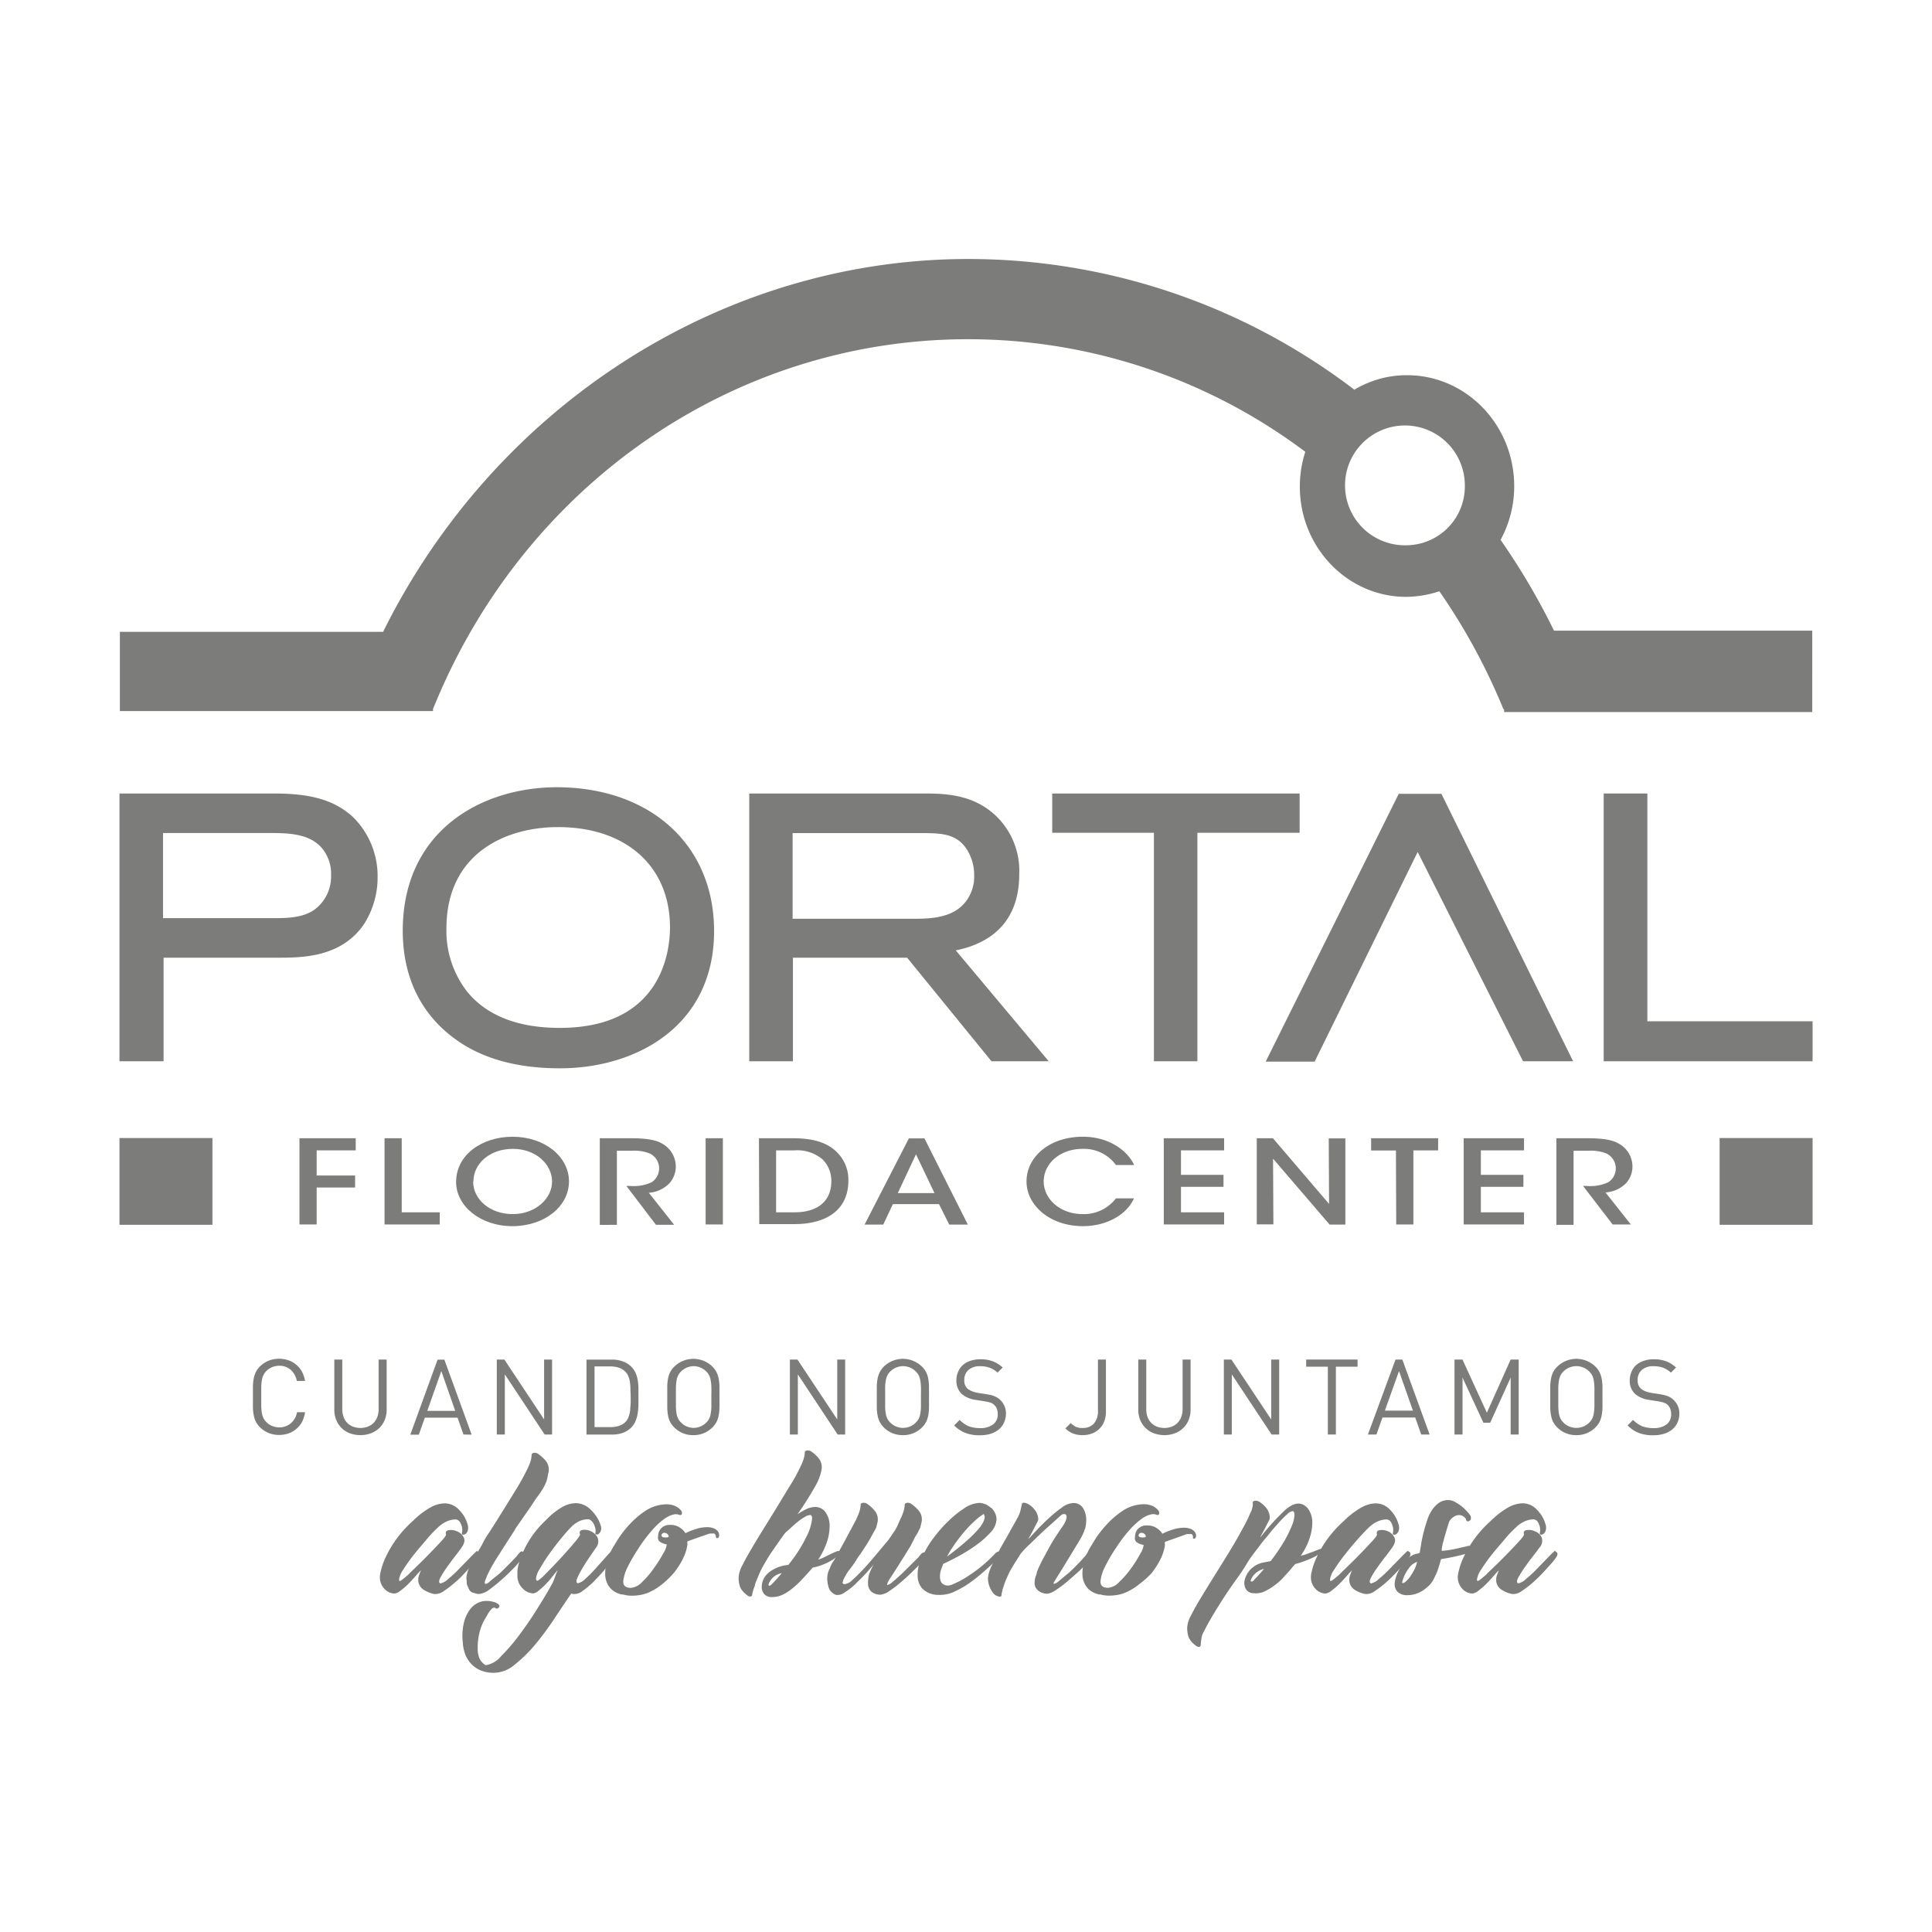 <svg id="Capa_1" data-name="Capa 1" xmlns="http://www.w3.org/2000/svg" viewBox="0 0 283.46 283.46"><defs><style>.cls-1{fill:#7c7c7b;}</style></defs><title>LOGOS PORTAL (GRIS)</title><rect class="cls-1" x="252.3" y="166.97" width="13.64" height="12.73"/><path class="cls-1" d="M228,92.53a100.17,100.17,0,0,0-7.84-13.32,16.35,16.35,0,0,0,2-7.88c0-9-7.05-16.28-15.71-16.28a14.88,14.88,0,0,0-7.74,2.13A93.34,93.34,0,0,0,142.07,38c-36.18,0-69.45,21.58-85.86,54.7H17.59v11.63H63.53V104h0l.22-.51C77.13,70.87,107.85,49.77,142,49.77a82.27,82.27,0,0,1,49.51,16.52,16.6,16.6,0,0,0-.8,5.11c0,8.92,7,16.17,15.59,16.17a15.86,15.86,0,0,0,4.88-.82,90.6,90.6,0,0,1,9.19,16.79l.21.52h.1v.41h45.21V92.53ZM206.44,80a8.79,8.79,0,1,1,8.48-8.78A8.64,8.64,0,0,1,206.44,80Z"/><rect class="cls-1" x="17.53" y="166.97" width="13.64" height="12.73"/><path class="cls-1" d="M24,155.71H17.53V116.42h22.7c5.47,0,8.78,1,11.43,3.33a12.15,12.15,0,0,1,3.74,8.93,12.7,12.7,0,0,1-2,6.92c-3.35,4.91-9.17,4.91-12.65,4.91H24v15.2Zm0-21H40c1.95,0,4.37,0,6.11-1.23a6,6,0,0,0,2.46-5.05,5.79,5.79,0,0,0-1.53-4.21c-1.92-2-5.07-2-7.61-2H23.92v12.51Z"/><path class="cls-1" d="M82.13,156.74c-6.33,0-11.51-1.46-15.39-4.33-3.49-2.53-7.65-7.33-7.65-15.86,0-14.54,11.39-21.05,22.68-21.05,13.75.06,23,8.54,23,21.1,0,13.91-11.37,20.14-22.63,20.14Zm-.24-35.38h-.68c-7.59.21-15.71,4.23-15.71,14.86a14.52,14.52,0,0,0,3.06,9.3c2.89,3.51,7.45,5.29,13.57,5.29,15,0,16.17-11.29,16.17-14.75,0-8.94-6.44-14.71-16.41-14.71Z"/><path class="cls-1" d="M153.87,155.71h-8.4l-12.38-15.2H116.34v15.2h-6.41V116.42h25.48c3.3,0,7.35.12,10.67,3.24a11.17,11.17,0,0,1,3.46,8.59c0,8.53-6.17,10.54-9.31,11.19l13.64,16.27ZM116.29,134.8h17.46c2.58,0,6.12,0,8.05-2.66a6,6,0,0,0,1.13-3.68,7.05,7.05,0,0,0-1-3.71c-1.46-2.41-3.78-2.47-6-2.52H116.29V134.8Z"/><path class="cls-1" d="M175.71,155.71H169.3V122.18H154.38v-5.76h36.3v5.76h-15v33.53Z"/><path class="cls-1" d="M230.78,155.71h-7.32L208,125l-15.12,30.76h-7.18l19.52-39.29h6.26l19.35,39.29Z"/><path class="cls-1" d="M265.94,155.71H235.29V116.42h6.41v33.42h24.24v5.87Z"/><path class="cls-1" d="M43.94,167h8.25v1.78H46.46v3.69H52.1v1.76H46.46v5.42H43.94Z"/><path class="cls-1" d="M56.42,167h2.52v10.87h5.58v1.78h-8.1Z"/><path class="cls-1" d="M66.92,173.41c0-4,3.83-6.63,8.27-6.63,4.72,0,8.29,2.92,8.29,6.56s-3.57,6.56-8.31,6.56-8.25-3-8.25-6.47Zm2.5-.07c0,2.63,2.44,4.79,5.81,4.79S81,175.82,81,173.36s-2.29-4.8-5.75-4.8-5.79,2.22-5.79,4.77Z"/><path class="cls-1" d="M88,167h4.47c2.48,0,3.76.27,4.59.74a3.85,3.85,0,0,1,2.09,3.41,3.7,3.7,0,0,1-.89,2.41A4.62,4.62,0,0,1,95.19,175l3.72,4.7H96.24L91.9,174h.56a6.2,6.2,0,0,0,3.16-.55,2.43,2.43,0,0,0-.26-4.2,6.12,6.12,0,0,0-2.69-.41H90.51v10.87H88Z"/><path class="cls-1" d="M103.53,167h2.53v12.65h-2.53Z"/><path class="cls-1" d="M111.35,167h4.9c2.11,0,4.74.26,6.49,2a5.65,5.65,0,0,1,1.73,4.26c0,3.69-2.5,6.34-8,6.34h-5.07Zm2.52,10.87h2.68c3.71,0,5.42-1.9,5.42-4.53a4.41,4.41,0,0,0-1.28-3.23,5.75,5.75,0,0,0-4.12-1.33h-2.7Z"/><path class="cls-1" d="M129.59,179.67h-2.74l6.5-12.65h2.28L142,179.67h-2.73l-1.5-3H131Zm4.8-10.31-2.67,5.69h5.39Z"/><path class="cls-1" d="M166.37,175.82c-1,2.31-3.91,4.08-7.49,4.08-4.77,0-8.27-3-8.27-6.57s3.35-6.55,8.24-6.55c4.26,0,6.78,2.41,7.55,4.15h-2.67a5.81,5.81,0,0,0-4.9-2.37c-3.35,0-5.7,2.2-5.7,4.77s2.39,4.8,5.72,4.8a5.92,5.92,0,0,0,4.88-2.31Z"/><path class="cls-1" d="M170.75,167h8.85v1.78h-6.33v3.59h6.24v1.76h-6.24v3.74h6.33v1.78h-8.85Z"/><path class="cls-1" d="M195,176.64l-.05-9.62h2.44v12.65h-2.31L186.78,170l.05,9.64h-2.44V167h2.37Z"/><path class="cls-1" d="M204.81,168.8h-3.64V167H211v1.78h-3.63v10.87h-2.52Z"/><path class="cls-1" d="M214.75,167h8.85v1.78h-6.33v3.59h6.24v1.76h-6.24v3.74h6.33v1.78h-8.85Z"/><path class="cls-1" d="M228.35,167h4.47c2.48,0,3.76.27,4.59.74a3.84,3.84,0,0,1,2.1,3.41,3.65,3.65,0,0,1-.9,2.41,4.62,4.62,0,0,1-3.06,1.39l3.72,4.7H236.6L232.26,174h.56a6.2,6.2,0,0,0,3.16-.55,2.43,2.43,0,0,0-.26-4.2,6.12,6.12,0,0,0-2.69-.41h-2.16v10.87h-2.52Z"/><path class="cls-1" d="M44.29,208.67a3.55,3.55,0,0,1-.84,1,3.6,3.6,0,0,1-1.13.64,4.12,4.12,0,0,1-1.38.22,3.9,3.9,0,0,1-2.81-1.14,3.22,3.22,0,0,1-.59-.8,3.71,3.71,0,0,1-.31-.94,6.59,6.59,0,0,1-.12-1.17c0-.44,0-.95,0-1.54s0-1.1,0-1.53a6.81,6.81,0,0,1,.12-1.18,3.77,3.77,0,0,1,.31-.93,3.09,3.09,0,0,1,.59-.81,3.92,3.92,0,0,1,1.28-.85,4.22,4.22,0,0,1,2.91-.06,3.41,3.41,0,0,1,1.13.64,3.5,3.5,0,0,1,.84,1,4.84,4.84,0,0,1,.47,1.39H43.55a2.94,2.94,0,0,0-.89-1.63,2.52,2.52,0,0,0-1.72-.6,2.83,2.83,0,0,0-1,.2,2.69,2.69,0,0,0-.86.57,2.41,2.41,0,0,0-.41.57,2.64,2.64,0,0,0-.24.72,8.8,8.8,0,0,0-.1,1c0,.4,0,.89,0,1.46s0,1.07,0,1.46a8.37,8.37,0,0,0,.1,1,2.72,2.72,0,0,0,.24.73,2.18,2.18,0,0,0,.41.56,2.4,2.4,0,0,0,.86.57,2.64,2.64,0,0,0,1,.2,2.55,2.55,0,0,0,1.73-.6,2.79,2.79,0,0,0,.91-1.62h1.18A4.88,4.88,0,0,1,44.29,208.67Z"/><path class="cls-1" d="M56.44,208.35a3.57,3.57,0,0,1-.8,1.18,3.65,3.65,0,0,1-1.22.76,4.53,4.53,0,0,1-3.08,0,3.51,3.51,0,0,1-1.21-.76,3.55,3.55,0,0,1-.79-1.18,3.91,3.91,0,0,1-.29-1.51v-7.37h1.17v7.28a3.41,3.41,0,0,0,.19,1.14,2.4,2.4,0,0,0,.53.87,2.45,2.45,0,0,0,.84.55,3.13,3.13,0,0,0,2.2,0,2.45,2.45,0,0,0,.84-.55,2.56,2.56,0,0,0,.54-.87,3.17,3.17,0,0,0,.19-1.14v-7.28h1.18v7.37A3.91,3.91,0,0,1,56.44,208.35Z"/><path class="cls-1" d="M68,210.47,67.13,208h-4.8l-.88,2.49H60.2l4-11h1l4,11Zm-3.25-9.31L62.69,207h4.1Z"/><path class="cls-1" d="M79.91,210.47l-5.84-8.82v8.82H72.89v-11H74l5.83,8.79v-8.79H81v11Z"/><path class="cls-1" d="M93.67,206.05a8.55,8.55,0,0,1-.1,1.25,5.09,5.09,0,0,1-.31,1.16,3,3,0,0,1-.66,1,3.33,3.33,0,0,1-1.21.76,4.57,4.57,0,0,1-1.57.26H86.05v-11h3.77a4.35,4.35,0,0,1,1.57.27,3.18,3.18,0,0,1,1.21.75,3.13,3.13,0,0,1,.66.95,4.59,4.59,0,0,1,.31,1.08,7.46,7.46,0,0,1,.1,1.16c0,.4,0,.79,0,1.17S93.68,205.63,93.67,206.05Zm-1.17-2.21a9.41,9.41,0,0,0-.07-1,3.5,3.5,0,0,0-.22-.86,1.88,1.88,0,0,0-.43-.69,2.39,2.39,0,0,0-1-.63,3.76,3.76,0,0,0-1.19-.18H87.23v8.9h2.39a3.76,3.76,0,0,0,1.19-.18,2.37,2.37,0,0,0,1-.62,1.93,1.93,0,0,0,.43-.74,3.92,3.92,0,0,0,.22-.94c0-.33.06-.68.07-1s0-.71,0-1.05S92.5,204.17,92.5,203.84Z"/><path class="cls-1" d="M105.56,206.51a6.59,6.59,0,0,1-.12,1.17,3.71,3.71,0,0,1-.31.94,3.5,3.5,0,0,1-.59.8,4,4,0,0,1-1.27.85,3.91,3.91,0,0,1-1.54.29,3.81,3.81,0,0,1-2.81-1.14,3.28,3.28,0,0,1-.6-.8,3.71,3.71,0,0,1-.31-.94,7.77,7.77,0,0,1-.11-1.17c0-.44,0-.95,0-1.54s0-1.1,0-1.53a8,8,0,0,1,.11-1.18,3.77,3.77,0,0,1,.31-.93,3.14,3.14,0,0,1,.6-.81,4,4,0,0,1,5.62,0,3.34,3.34,0,0,1,.59.81,3.77,3.77,0,0,1,.31.93,6.81,6.81,0,0,1,.12,1.18c0,.43,0,.95,0,1.53S105.57,206.07,105.56,206.51Zm-1.19-3a5.64,5.64,0,0,0-.1-1,2.34,2.34,0,0,0-.23-.72,2.18,2.18,0,0,0-.41-.56,2.56,2.56,0,0,0-.86-.58,2.68,2.68,0,0,0-1-.21,2.73,2.73,0,0,0-1,.21,2.42,2.42,0,0,0-.85.58,2,2,0,0,0-.42.56,2.65,2.65,0,0,0-.23.72,6.75,6.75,0,0,0-.1,1c0,.4,0,.89,0,1.46s0,1.07,0,1.46a6.48,6.48,0,0,0,.1,1,2.65,2.65,0,0,0,.23.72,2,2,0,0,0,.42.56,2.42,2.42,0,0,0,.85.58,2.73,2.73,0,0,0,1,.21,2.68,2.68,0,0,0,1-.21,2.56,2.56,0,0,0,.86-.58,2.18,2.18,0,0,0,.41-.56,2.34,2.34,0,0,0,.23-.72,5.45,5.45,0,0,0,.1-1c0-.39,0-.88,0-1.46S104.39,203.91,104.37,203.51Z"/><path class="cls-1" d="M122.9,210.47l-5.84-8.82v8.82h-1.17v-11H117l5.84,8.79v-8.79H124v11Z"/><path class="cls-1" d="M136.3,206.51a6.65,6.65,0,0,1-.11,1.17,3.71,3.71,0,0,1-.31.94,3.28,3.28,0,0,1-.6.8,3.82,3.82,0,0,1-2.81,1.14,3.84,3.84,0,0,1-2.81-1.14,3.5,3.5,0,0,1-.59-.8,3.71,3.71,0,0,1-.31-.94,6.59,6.59,0,0,1-.12-1.17c0-.44,0-.95,0-1.54s0-1.1,0-1.53a6.81,6.81,0,0,1,.12-1.18,3.77,3.77,0,0,1,.31-.93,3.34,3.34,0,0,1,.59-.81,4,4,0,0,1,5.62,0,3.14,3.14,0,0,1,.6.81,3.77,3.77,0,0,1,.31.93,6.87,6.87,0,0,1,.11,1.18c0,.43,0,.95,0,1.53S136.31,206.07,136.3,206.51Zm-1.18-3a6.75,6.75,0,0,0-.1-1,2.65,2.65,0,0,0-.23-.72,2,2,0,0,0-.42-.56,2.42,2.42,0,0,0-.85-.58,2.73,2.73,0,0,0-1.05-.21,2.68,2.68,0,0,0-1,.21,2.56,2.56,0,0,0-.86.58,2.18,2.18,0,0,0-.41.56,2.34,2.34,0,0,0-.23.72,5.64,5.64,0,0,0-.1,1c0,.4,0,.89,0,1.46s0,1.07,0,1.46a5.45,5.45,0,0,0,.1,1,2.34,2.34,0,0,0,.23.72,2.18,2.18,0,0,0,.41.56,2.56,2.56,0,0,0,.86.58,2.68,2.68,0,0,0,1,.21,2.73,2.73,0,0,0,1.05-.21,2.42,2.42,0,0,0,.85-.58,2,2,0,0,0,.42-.56,2.65,2.65,0,0,0,.23-.72,6.48,6.48,0,0,0,.1-1c0-.39,0-.88,0-1.46S135.14,203.91,135.12,203.51Z"/><path class="cls-1" d="M147.29,208.75a2.82,2.82,0,0,1-.77,1,3.79,3.79,0,0,1-1.2.62,5.45,5.45,0,0,1-1.56.21,5.76,5.76,0,0,1-2.11-.34,4.66,4.66,0,0,1-1.66-1.11l.81-.8a4.06,4.06,0,0,0,1.37.94,4.75,4.75,0,0,0,1.62.26,3.06,3.06,0,0,0,1.9-.53,1.79,1.79,0,0,0,.7-1.51,2.41,2.41,0,0,0-.13-.78,1.38,1.38,0,0,0-.4-.59,1.41,1.41,0,0,0-.54-.33,6.17,6.17,0,0,0-.89-.2l-1.28-.2a4,4,0,0,1-2-.83,2.62,2.62,0,0,1-.83-2,3.14,3.14,0,0,1,.25-1.28,2.63,2.63,0,0,1,.7-1,3,3,0,0,1,1.1-.62,4.45,4.45,0,0,1,1.47-.23,5.17,5.17,0,0,1,1.81.29,4.56,4.56,0,0,1,1.46.92l-.75.75a3.72,3.72,0,0,0-1.1-.7,3.9,3.9,0,0,0-1.47-.24,2.43,2.43,0,0,0-1.71.56,1.91,1.91,0,0,0-.6,1.48,1.59,1.59,0,0,0,.49,1.27,2.72,2.72,0,0,0,.66.37,4.53,4.53,0,0,0,.82.23l1.21.18.69.13a4.74,4.74,0,0,1,.53.17,2.74,2.74,0,0,1,.42.21,1.84,1.84,0,0,1,.37.27,2.71,2.71,0,0,1,.92,2.17A3.07,3.07,0,0,1,147.29,208.75Z"/><path class="cls-1" d="M162,208.56a2.91,2.91,0,0,1-.71,1.08,3,3,0,0,1-1.08.68,3.77,3.77,0,0,1-1.38.24,3.84,3.84,0,0,1-1.4-.24,3.34,3.34,0,0,1-1.12-.75l.79-.78a3,3,0,0,0,.67.51,2.21,2.21,0,0,0,1.06.21,2.15,2.15,0,0,0,1.67-.65,2.75,2.75,0,0,0,.59-1.88v-7.51h1.17v7.66A3.8,3.8,0,0,1,162,208.56Z"/><path class="cls-1" d="M174.39,208.35a3.43,3.43,0,0,1-.8,1.18,3.55,3.55,0,0,1-1.22.76,4.5,4.5,0,0,1-3.07,0,3.51,3.51,0,0,1-1.21-.76,3.57,3.57,0,0,1-.8-1.18,3.9,3.9,0,0,1-.28-1.51v-7.37h1.17v7.28a3.41,3.41,0,0,0,.18,1.14,2.56,2.56,0,0,0,.54.87,2.45,2.45,0,0,0,.84.55,3.1,3.1,0,0,0,2.19,0,2.45,2.45,0,0,0,.84-.55,2.56,2.56,0,0,0,.54-.87,3.17,3.17,0,0,0,.2-1.14v-7.28h1.17v7.37A3.91,3.91,0,0,1,174.39,208.35Z"/><path class="cls-1" d="M186.57,210.47l-5.84-8.82v8.82h-1.17v-11h1.11l5.84,8.79v-8.79h1.17v11Z"/><path class="cls-1" d="M196,200.52v9.95h-1.18v-9.95h-3.18v-1.05h7.54v1.05Z"/><path class="cls-1" d="M208.52,210.47l-.88-2.49h-4.81l-.88,2.49H200.7l4.05-11h1l4,11Zm-3.26-9.31-2.07,5.8h4.11Z"/><path class="cls-1" d="M221.64,210.47v-8.35l-3,6.62h-1l-3.06-6.62v8.35H213.4v-11h1.17l3.58,7.8,3.49-7.8h1.18v11Z"/><path class="cls-1" d="M235.11,206.51a6.59,6.59,0,0,1-.12,1.17,3.35,3.35,0,0,1-.31.94,3,3,0,0,1-.59.8,3.86,3.86,0,0,1-2.81,1.14,3.82,3.82,0,0,1-2.81-1.14,3.28,3.28,0,0,1-.6-.8,3.34,3.34,0,0,1-.3-.94,6.59,6.59,0,0,1-.12-1.17c0-.44,0-.95,0-1.54s0-1.1,0-1.53a6.81,6.81,0,0,1,.12-1.18,3.38,3.38,0,0,1,.3-.93,3.14,3.14,0,0,1,.6-.81,4,4,0,0,1,5.62,0,2.88,2.88,0,0,1,.59.81,3.39,3.39,0,0,1,.31.93,6.81,6.81,0,0,1,.12,1.18c0,.43,0,.95,0,1.53S235.12,206.07,235.11,206.51Zm-1.18-3a8.39,8.39,0,0,0-.1-1,2.65,2.65,0,0,0-.23-.72,2.61,2.61,0,0,0-1.28-1.14,2.68,2.68,0,0,0-2.08,0,2.47,2.47,0,0,0-.86.58,2.22,2.22,0,0,0-.42.56,2.65,2.65,0,0,0-.23.72,8.39,8.39,0,0,0-.1,1c0,.4,0,.89,0,1.46s0,1.07,0,1.46a8,8,0,0,0,.1,1,2.65,2.65,0,0,0,.23.72,2.22,2.22,0,0,0,.42.56,2.47,2.47,0,0,0,.86.58,2.68,2.68,0,0,0,2.08,0,2.61,2.61,0,0,0,1.28-1.14,2.65,2.65,0,0,0,.23-.72,8,8,0,0,0,.1-1c0-.39,0-.88,0-1.46S233.94,203.91,233.93,203.51Z"/><path class="cls-1" d="M246.1,208.75a2.74,2.74,0,0,1-.78,1,3.59,3.59,0,0,1-1.2.62,5.43,5.43,0,0,1-1.55.21,5.82,5.82,0,0,1-2.12-.34,4.62,4.62,0,0,1-1.65-1.11l.8-.8a4.09,4.09,0,0,0,1.38.94,4.66,4.66,0,0,0,1.62.26,3.08,3.08,0,0,0,1.9-.53,1.8,1.8,0,0,0,.69-1.51,2.16,2.16,0,0,0-.13-.78,1.45,1.45,0,0,0-.39-.59,1.52,1.52,0,0,0-.55-.33,5.86,5.86,0,0,0-.89-.2l-1.28-.2a4,4,0,0,1-2-.83,2.59,2.59,0,0,1-.84-2,3.32,3.32,0,0,1,.25-1.28,2.75,2.75,0,0,1,.7-1,3.16,3.16,0,0,1,1.11-.62,4.43,4.43,0,0,1,1.46-.23,5.13,5.13,0,0,1,1.81.29,4.6,4.6,0,0,1,1.47.92l-.76.75a3.68,3.68,0,0,0-1.09-.7,4,4,0,0,0-1.47-.24,2.47,2.47,0,0,0-1.72.56,1.91,1.91,0,0,0-.6,1.48,1.6,1.6,0,0,0,.5,1.27,2.64,2.64,0,0,0,.65.37,4.41,4.41,0,0,0,.83.23l1.2.18.69.13a4.15,4.15,0,0,1,.53.17,2.46,2.46,0,0,1,.43.21,1.54,1.54,0,0,1,.36.27,2.69,2.69,0,0,1,.93,2.17A3.07,3.07,0,0,1,246.1,208.75Z"/><path class="cls-1" d="M70.21,227.71a.42.42,0,0,1,.14.29.84.84,0,0,1-.17.46,8.94,8.94,0,0,1-.6.8l-1.14,1.26c-.51.55-1,1.09-1.63,1.61a15.27,15.27,0,0,1-1.7,1.31,2.07,2.07,0,0,1-1.41.43,4.29,4.29,0,0,1-1.62-.68,1.69,1.69,0,0,1-.71-1.5,1.91,1.91,0,0,1,.15-.68c.09-.26.18-.47.24-.63-.16.16-.41.43-.75.82s-.7.78-1.08,1.17a10.59,10.59,0,0,1-1.16,1,1.71,1.71,0,0,1-.91.43,2.06,2.06,0,0,1-1.42-.65,2.43,2.43,0,0,1-.7-1.87s0-.28.12-.73a9.34,9.34,0,0,1,.61-1.82,15.94,15.94,0,0,1,1.46-2.6,16.45,16.45,0,0,1,2.67-3,11.83,11.83,0,0,1,2.62-2,4.54,4.54,0,0,1,2-.56,2.89,2.89,0,0,1,2.18,1,4.79,4.79,0,0,1,1.22,2.14,1.59,1.59,0,0,1,0,.89.9.9,0,0,1-.34.47.47.47,0,0,1-.39.09q-.16,0-.12-.24a2,2,0,0,0-.12-1.26c-.18-.49-.46-.73-.85-.73a3.42,3.42,0,0,0-1.14.24,4.5,4.5,0,0,0-1.39.92c-.42.39-1,.95-1.6,1.68s-1.28,1.48-1.89,2.26a23.24,23.24,0,0,0-1.58,2.21,3.56,3.56,0,0,0-.65,1.48q0,.24.09.24a.64.64,0,0,0,.31-.15c.14-.09.44-.34.89-.72.22-.23.64-.64,1.26-1.24s1.26-1.23,1.91-1.9,1.22-1.27,1.73-1.82.73-.87.7-1c-.1-.35,0-.56.41-.63a2.13,2.13,0,0,1,1.19.17,1.85,1.85,0,0,1,1,.9c.21.42.09.94-.37,1.55-.13.2-.4.56-.82,1.1s-.83,1.09-1.24,1.67a14.48,14.48,0,0,0-1,1.58c-.24.47-.25.75,0,.85,0,0,0,0,0,0s0,0,0,0a2.33,2.33,0,0,0,1.12-.63,17.63,17.63,0,0,0,1.6-1.48l1.58-1.62c.5-.52.87-.88,1.09-1.07C70,227.63,70.11,227.64,70.21,227.71Z"/><path class="cls-1" d="M75.45,224.6c-.84,1.3-1.63,2.52-2.35,3.67a23.25,23.25,0,0,0-1.58,2.79c-.1.22-.2.49-.32.8s-.1.48,0,.51.31,0,.65-.32.75-.62,1.22-1,.93-.87,1.4-1.34.87-.88,1.19-1.23l.15-.15a3,3,0,0,1,.43-.53c.2-.2.38-.23.54-.1s.21.21.14.44a3.33,3.33,0,0,1-.77,1.06,11.82,11.82,0,0,1-1.05,1.14c-.5.51-1,1-1.6,1.51a18.51,18.51,0,0,1-1.65,1.33,3.06,3.06,0,0,1-1.28.64,1.35,1.35,0,0,1-.66,0l-.61-.17a1,1,0,0,1-.41-.34l-.17-.29v-.1a1.29,1.29,0,0,1-.24-.7c0-.31-.05-.54-.05-.71A4.35,4.35,0,0,1,69,229.7c.37-.75.78-1.49,1.24-2.24l.48-.82a12.16,12.16,0,0,1,1-1.72c.37-.57.75-1.16,1.14-1.78q1.69-2.71,2.84-4.58a33.13,33.13,0,0,0,1.72-3.13,6.72,6.72,0,0,0,.49-1.29,4,4,0,0,0,.09-.7q0-.19.27-.27a.94.94,0,0,1,.66.12,6,6,0,0,1,1.11,1,2.06,2.06,0,0,1,.44,1.73c-.07.26-.12.53-.17.82a4.47,4.47,0,0,1-.41,1.12c-.1.19-.19.36-.27.49l-.29.46c-.11.17-.28.4-.49.68s-.47.67-.8,1.19l-2.08,3a4.56,4.56,0,0,0-.27.39A3.84,3.84,0,0,0,75.45,224.6Z"/><path class="cls-1" d="M90.06,227.71a.4.4,0,0,1,.15.29c0,.23-.2.65-.68,1.26q-.34.44-1,1.26c-.47.55-1,1.09-1.5,1.61a13.67,13.67,0,0,1-1.58,1.31,1.91,1.91,0,0,1-1.36.43.69.69,0,0,0-.29-.05c-.78,1.14-1.61,2.37-2.5,3.72a44.16,44.16,0,0,1-2.79,3.76,21,21,0,0,1-3,2.94,4.81,4.81,0,0,1-3,1.19,5,5,0,0,1-2.07-.39,4.09,4.09,0,0,1-1.38-1,4.31,4.31,0,0,1-.83-1.41,5.83,5.83,0,0,1-.33-1.67,8.48,8.48,0,0,1,.14-2.79,5.58,5.58,0,0,1,.8-1.87A3.27,3.27,0,0,1,70,235.23a2.82,2.82,0,0,1,1.28-.34,3.75,3.75,0,0,1,1.39.22q.56.22.6.51a.33.33,0,0,1-.14.29.45.45,0,0,1-.24.1.4.4,0,0,1-.2-.07.31.31,0,0,0-.19-.08.74.74,0,0,0-.42.25,4.46,4.46,0,0,0-.7,1.06,7.23,7.23,0,0,0-.75,1.46,7.85,7.85,0,0,0-.39,1.41,10.15,10.15,0,0,0-.15,1.24c0,.37,0,.65,0,.85a3.66,3.66,0,0,0,.22,1.09,2,2,0,0,0,.41.65,1.59,1.59,0,0,0,.54.44A3.62,3.62,0,0,0,73.51,243a27,27,0,0,0,2.69-3.13q1.38-1.84,2.7-3.95t2.23-3.77l.68-1.79-.66.82a13.32,13.32,0,0,1-1,1.17,11.22,11.22,0,0,1-1.09,1,1.52,1.52,0,0,1-.82.43,2.24,2.24,0,0,1-1.48-.65,2.6,2.6,0,0,1-.85-1.87s0-.28,0-.73a7.52,7.52,0,0,1,.43-1.82,14.23,14.23,0,0,1,3.69-5.61,10.89,10.89,0,0,1,2.48-2,4.28,4.28,0,0,1,1.94-.56,3.16,3.16,0,0,1,2.26,1,5.39,5.39,0,0,1,1.38,2.14,1.36,1.36,0,0,1,.07.89,1,1,0,0,1-.31.47.41.41,0,0,1-.37.09q-.17,0-.12-.24a1.45,1.45,0,0,0,0-.58,3,3,0,0,0-.22-.66,1.62,1.62,0,0,0-.39-.53.76.76,0,0,0-.53-.22,3.18,3.18,0,0,0-1.12.24,4,4,0,0,0-1.31.92c-.39.39-.88.95-1.48,1.68s-1.17,1.48-1.73,2.26a23.33,23.33,0,0,0-1.4,2.21,3.07,3.07,0,0,0-.54,1.48q.1.24.15.24a.68.68,0,0,0,.31-.15,6.39,6.39,0,0,0,.81-.72l1.21-1.24c.58-.6,1.17-1.23,1.77-1.9s1.13-1.27,1.58-1.82.66-.87.63-1q-.19-.52.36-.63a2.12,2.12,0,0,1,1.19.17,2.07,2.07,0,0,1,1,.9,1.46,1.46,0,0,1-.22,1.55l-.75,1.1c-.37.53-.74,1.09-1.09,1.67a13.36,13.36,0,0,0-.85,1.58c-.22.47-.21.75,0,.85,0,0,0,0,0,0s0,0,.05,0a2.17,2.17,0,0,0,1.07-.63,17.19,17.19,0,0,0,1.48-1.48c.5-.56,1-1.11,1.45-1.62s.8-.88,1-1.07C89.9,227.63,90,227.64,90.06,227.71Z"/><path class="cls-1" d="M97.2,232.39a8.49,8.49,0,0,1-1.68,1.09A5.55,5.55,0,0,1,94,234a7.47,7.47,0,0,1-1.24.12,5.53,5.53,0,0,1-1-.09l-.39-.1a.27.27,0,0,1-.19,0,3.2,3.2,0,0,1-1.26-.58,2.81,2.81,0,0,1-.76-.9,3.35,3.35,0,0,1-.34-1.07,5,5,0,0,1,0-1.09,5.88,5.88,0,0,1,.46-1.92c.24-.53.4-.88.46-1q.34-.59,1-1.65a15.92,15.92,0,0,1,1.72-2.16,12.35,12.35,0,0,1,2.28-1.92,5.67,5.67,0,0,1,2.77-.92,3.22,3.22,0,0,1,1.55.24,2.54,2.54,0,0,1,.83.61.56.56,0,0,1,.14.56c-.06.17-.21.2-.44.1a1.36,1.36,0,0,0-.85,0l-.41.12c.1,0,0,0-.14.07a5.08,5.08,0,0,0-.93.59,10.33,10.33,0,0,0-1.52,1.43,21.69,21.69,0,0,0-2,2.64,26.78,26.78,0,0,0-1.65,2.82,6.23,6.23,0,0,0-.63,1.95c-.1.75.27,1.12,1.12,1.12a2.59,2.59,0,0,0,1.65-.88A13.55,13.55,0,0,0,96,230a19,19,0,0,0,1.33-2.12,3,3,0,0,0,.49-1.29,2.45,2.45,0,0,1-.9-.32.74.74,0,0,1-.36-.85,1.68,1.68,0,0,1,.39-1.13,1.75,1.75,0,0,1,.68-.46,1.51,1.51,0,0,1,.6-.1l.22,0a2.43,2.43,0,0,1,1.12.29,2.64,2.64,0,0,1,1,.93,9,9,0,0,1,1.53-.61,5,5,0,0,1,1.52-.27,2.73,2.73,0,0,1,1.17.19,1.54,1.54,0,0,1,.56.44,1.09,1.09,0,0,1,.17.63.76.76,0,0,1-.07.19.24.24,0,0,1-.22.15c-.1,0-.16,0-.17-.1a1.11,1.11,0,0,1-.05-.24.53.53,0,0,0-.1-.24.31.31,0,0,0-.27-.1,1.35,1.35,0,0,1-.34,0,.91.91,0,0,0-.38.08c-.2.06-.51.18-1,.34l-2.06.73a1.38,1.38,0,0,0,0,.48,6.59,6.59,0,0,1-.39,1.46,9,9,0,0,1-.63,1.28c-.23.38-.5.79-.83,1.24A12.4,12.4,0,0,1,97.2,232.39Zm.34-6.82h.26a.53.53,0,0,0,.32-.1.57.57,0,0,0-.27-.46.76.76,0,0,0-.36-.12.43.43,0,0,0-.44.34C97.05,225.46,97.21,225.57,97.54,225.57Z"/><path class="cls-1" d="M123.25,227.66s0,.05,0,.05,0,0,0,0c0,.19-.3.52-.88,1a8.77,8.77,0,0,1-3.14,1.29c-.22.26-.45.52-.68.77s-.47.52-.72.78a11.92,11.92,0,0,1-1.41,1.36,7.35,7.35,0,0,1-1.46,1,3.72,3.72,0,0,1-1.65.41,1.47,1.47,0,0,1-1.19-.44,1.61,1.61,0,0,1-.36-1.07,2.73,2.73,0,0,1,1-2.06,5.22,5.22,0,0,1,2.89-1.14,20.79,20.79,0,0,0,2.67-4.15,7.49,7.49,0,0,0,.83-2.65c0-.35-.1-.53-.29-.53a1.62,1.62,0,0,0-.76.27,7.92,7.92,0,0,0-1,.68q-.51.41-1,.87c-.34.31-.64.58-.9.8-.8,1.1-1.46,2.05-2,2.84s-.91,1.47-1.22,2a11.87,11.87,0,0,0-.67,1.38c-.15.37-.29.7-.42,1l-.12.38c0,.17-.1.34-.17.54s-.12.38-.17.56a1.43,1.43,0,0,0-.07.36.28.28,0,0,1-.2.27.66.66,0,0,1-.53-.17,4.88,4.88,0,0,1-.68-.63,2.2,2.2,0,0,1-.48-1,4.5,4.5,0,0,1-.1-1,4.2,4.2,0,0,1,.56-1.79c.37-.75.78-1.49,1.23-2.24.52-.9,1.15-1.94,1.87-3.1s1.45-2.33,2.16-3.5,1.36-2.26,2-3.28,1-1.83,1.31-2.45a6.74,6.74,0,0,0,.48-1.28,3.45,3.45,0,0,0,.1-.71c0-.13.09-.22.27-.26a.92.92,0,0,1,.65.12,5.08,5.08,0,0,1,1.1,1,2.1,2.1,0,0,1,.43,1.72,7.3,7.3,0,0,1-.86,2.29,48.75,48.75,0,0,1-2.66,4.22,9.7,9.7,0,0,1,1.26-.74,3.12,3.12,0,0,1,1.35-.33,1.8,1.8,0,0,1,1.5.78,3.42,3.42,0,0,1,.6,2.14,7.52,7.52,0,0,1-.38,2.18,11.07,11.07,0,0,1-1.29,2.62,5.34,5.34,0,0,0,.8-.31l.9-.44a8.35,8.35,0,0,1,.78-.36,1.51,1.51,0,0,1,.43-.15A.44.44,0,0,1,123.25,227.66Zm-10,4.76c.51-.52,1-1.06,1.45-1.61a2.5,2.5,0,0,0-1.94,1.65c0,.13,0,.2.1.2a.77.77,0,0,0,.24-.1A.4.4,0,0,0,113.22,232.42Z"/><path class="cls-1" d="M122.68,234a1.28,1.28,0,0,1-.53-.29,2.08,2.08,0,0,1-.42-.44,3.39,3.39,0,0,1-.26-.78,4.5,4.5,0,0,1-.1-1,3.13,3.13,0,0,1,.39-1.4,3.05,3.05,0,0,1,.39-.83l.09-.19h.05v0l.73-1.31c.55-1,1-1.81,1.31-2.41s.58-1.06.75-1.4l.39-.73a3.88,3.88,0,0,0,.22-.46,6.72,6.72,0,0,0,.49-1.29,4,4,0,0,0,.09-.7q0-.19.27-.27a.94.94,0,0,1,.66.12,5.74,5.74,0,0,1,1.11,1,2,2,0,0,1,.44,1.72l-.19.78c-.26.51-.55,1-.85,1.55s-.6,1-.88,1.43-.52.81-.75,1.12a6.17,6.17,0,0,0-.44.65,12.17,12.17,0,0,1-1,1.41,7.83,7.83,0,0,0-.92,1.55l-.1.39c0,.13.15.2.34.2a1.92,1.92,0,0,0,1.05-.56c.43-.37.93-.86,1.5-1.46s1.17-1.28,1.82-2.06l2-2.38,1-1.46.29-.53.22-.51.32-.7a6.54,6.54,0,0,0,.48-1.29,3.38,3.38,0,0,0,.1-.7q0-.19.27-.27a.92.92,0,0,1,.65.12,5.49,5.49,0,0,1,1.12,1,2,2,0,0,1,.43,1.72l-.19.78-.36.72a5.43,5.43,0,0,1-.42.68,4.44,4.44,0,0,1-.26.56c-.12.21-.25.48-.42.8-.74,1.2-1.34,2.16-1.79,2.87s-.8,1.25-1.05,1.62a8.73,8.73,0,0,0-.46.78,1,1,0,0,0-.09.32c0,.06,0,.09,0,.09a1.85,1.85,0,0,0,.78-.46q.58-.47,1.26-1.11c.46-.44.92-.89,1.39-1.36l1.19-1.19a2.68,2.68,0,0,1,.34-.42.69.69,0,0,1,.48-.26l.07,0a.1.1,0,0,0,.08,0,.42.42,0,0,1,.14.29.93.93,0,0,1-.17.48,4.54,4.54,0,0,1-.6.78c-.3.32-.72.75-1.27,1.29s-1.11,1.05-1.7,1.55a16.18,16.18,0,0,1-1.69,1.29,2.8,2.8,0,0,1-1.27.53,2.13,2.13,0,0,1-1.31-.41,1.56,1.56,0,0,1-.53-1.29,4.76,4.76,0,0,1,.14-1.26,9.57,9.57,0,0,1,.68-1.46c-.35.42-.77.9-1.26,1.43s-1,1-1.5,1.51a10.37,10.37,0,0,1-1.51,1.16A1.66,1.66,0,0,1,122.68,234Z"/><path class="cls-1" d="M145.84,229.21c-.36.36-.85.81-1.48,1.36a24.05,24.05,0,0,1-2,1.6,13.89,13.89,0,0,1-2.24,1.31A5,5,0,0,1,138,234a.63.63,0,0,1-.19,0l-.2,0h0a3.3,3.3,0,0,1-2.36-1,2.88,2.88,0,0,1-.61-1.77,5.22,5.22,0,0,1,.42-2.3c.27-.57.56-1.13.85-1.68a15.29,15.29,0,0,1,1.26-1.87,20.3,20.3,0,0,1,2-2.23,14.37,14.37,0,0,1,2.33-1.87,4.2,4.2,0,0,1,2.23-.78,2.35,2.35,0,0,1,.83.2s0,0,.07,0l.32.2a3.33,3.33,0,0,1,.34.24.43.43,0,0,0,.19.12,2.46,2.46,0,0,1,.73,1.6,3,3,0,0,1-.9,2,13.53,13.53,0,0,1-2.16,1.89,24.23,24.23,0,0,1-2.57,1.6c-.88.47-1.61.84-2.19,1.09q-.24.65-.36,1a3,3,0,0,0-.12.88c0,.87.42,1.31,1.26,1.31a2.63,2.63,0,0,0,.7-.22,12.86,12.86,0,0,0,1.41-.7,23.08,23.08,0,0,0,1.94-1.29,20.63,20.63,0,0,0,2.31-2s.14-.12.34-.34a1.32,1.32,0,0,1,.58-.44.79.79,0,0,1,.24.05.22.22,0,0,1,.15.24,1.19,1.19,0,0,1-.22.51A3.16,3.16,0,0,1,145.84,229.21Zm-6.12-2.13a5.33,5.33,0,0,0-.41.65l-.37.66c1.17-.88,2.12-1.64,2.84-2.28a18.11,18.11,0,0,0,1.7-1.68,4.84,4.84,0,0,0,.8-1.16,2.09,2.09,0,0,0,.2-.71.7.7,0,0,0-.1-.29.37.37,0,0,1,0-.15s-.06,0-.27.15a8.61,8.61,0,0,0-.94.73,15.71,15.71,0,0,0-1.51,1.53A22.87,22.87,0,0,0,139.72,227.08Z"/><path class="cls-1" d="M149.72,228c-.32.52-.58.93-.78,1.24l-.53.87c-.16.28-.32.57-.46.88s-.32.7-.51,1.19l-.39,1.16a.43.43,0,0,0-.15-.17s0,0,0,0,.06.07.19.17a2.28,2.28,0,0,0-.15.68c0,.16-.09.24-.29.24a1.49,1.49,0,0,1-1.09-.75,3.54,3.54,0,0,1-.61-2,5,5,0,0,1,.51-1.7c.34-.77.76-1.6,1.24-2.5s1-1.75,1.46-2.59.86-1.51,1.11-2a4.16,4.16,0,0,0,.44-1.05c.07-.27.11-.5.15-.68a2.39,2.39,0,0,1,.09-.38c0-.08.13-.13.3-.13a1.35,1.35,0,0,1,.6.2,2.75,2.75,0,0,1,.68.51,3.25,3.25,0,0,1,.56.77,2.14,2.14,0,0,1,.24,1,1.58,1.58,0,0,1-.22.51c-.14.28-.3.57-.46.9s-.32.62-.48.9a3.87,3.87,0,0,0-.29.55l1.21-1.31q.82-.87,1.77-1.74a18.87,18.87,0,0,1,1.9-1.56,3,3,0,0,1,1.62-.68,1.61,1.61,0,0,1,1.55.78,3.24,3.24,0,0,1,.44,1.65,5.28,5.28,0,0,1-.14,1.21v.05a5.36,5.36,0,0,0-.2.51,6.71,6.71,0,0,1-.48,1l-1.44,2.38-1.26,2.06-1.28,2.06q0,.15.09.15a1.67,1.67,0,0,0,.73-.44c.36-.29.76-.64,1.21-1s.91-.84,1.36-1.29a15.84,15.84,0,0,0,1.12-1.21l.15-.15c.09-.13.21-.28.36-.46a.61.61,0,0,1,.46-.27c.2,0,.29.13.29.39s-.21.6-.73,1.21a14.11,14.11,0,0,1-1.26,1.32c-.55.51-1.12,1-1.72,1.52a15.71,15.71,0,0,1-1.72,1.29,2.73,2.73,0,0,1-1.27.54,2.12,2.12,0,0,1-1.26-.42,1.39,1.39,0,0,1-.58-1.23,2.8,2.8,0,0,1,.17-.95,2.5,2.5,0,0,0,.17-.61c.26-.65.58-1.35,1-2.11s.78-1.46,1.16-2.11.93-1.47,1.41-2.19a4.88,4.88,0,0,0,.61-1,1.75,1.75,0,0,0,.17-.63c0-.29-.13-.44-.39-.44a.85.85,0,0,0-.34.1c-1,.91-1.89,1.68-2.57,2.31s-1.35,1.27-2,1.92A12.83,12.83,0,0,0,149.72,228Z"/><path class="cls-1" d="M167.2,232.39a8.79,8.79,0,0,1-1.68,1.09,5.67,5.67,0,0,1-1.5.51,7.57,7.57,0,0,1-1.24.12,5.53,5.53,0,0,1-1-.09l-.39-.1a.27.27,0,0,1-.19,0,3.32,3.32,0,0,1-1.27-.58,2.91,2.91,0,0,1-.75-.9,3.11,3.11,0,0,1-.34-1.07,5,5,0,0,1,0-1.09,5.88,5.88,0,0,1,.46-1.92c.24-.53.4-.88.46-1,.23-.39.57-.94,1-1.65a16.86,16.86,0,0,1,1.73-2.16,12.35,12.35,0,0,1,2.28-1.92,5.67,5.67,0,0,1,2.77-.92,3.22,3.22,0,0,1,1.55.24,2.38,2.38,0,0,1,.82.61.57.57,0,0,1,.15.56c-.07.17-.21.2-.44.1a1.36,1.36,0,0,0-.85,0l-.41.12c.1,0,0,0-.14.07a5.08,5.08,0,0,0-.93.59,10.84,10.84,0,0,0-1.53,1.43,21.74,21.74,0,0,0-2,2.64,23.66,23.66,0,0,0-1.65,2.82,6.23,6.23,0,0,0-.63,1.95c-.1.75.27,1.12,1.11,1.12a2.54,2.54,0,0,0,1.65-.88,13.6,13.6,0,0,0,1.73-2,19,19,0,0,0,1.33-2.12,3,3,0,0,0,.49-1.29,2.45,2.45,0,0,1-.9-.32.74.74,0,0,1-.36-.85,1.74,1.74,0,0,1,.38-1.13,1.9,1.9,0,0,1,.68-.46,1.58,1.58,0,0,1,.61-.1l.22,0a2.46,2.46,0,0,1,1.12.29,2.78,2.78,0,0,1,1,.93,9.26,9.26,0,0,1,1.52-.61,5.15,5.15,0,0,1,1.53-.27,2.73,2.73,0,0,1,1.17.19,1.54,1.54,0,0,1,.56.44,1.09,1.09,0,0,1,.17.63.58.58,0,0,1-.08.19.22.22,0,0,1-.21.15c-.1,0-.16,0-.17-.1a1.11,1.11,0,0,1,0-.24.53.53,0,0,0-.1-.24.31.31,0,0,0-.27-.1,1.35,1.35,0,0,1-.34,0,1,1,0,0,0-.39.08l-.94.34-2.07.73a1.79,1.79,0,0,0,0,.48,6.59,6.59,0,0,1-.39,1.46,10.19,10.19,0,0,1-.63,1.28c-.23.38-.51.79-.83,1.24A12.4,12.4,0,0,1,167.2,232.39Zm.34-6.82h.26a.53.53,0,0,0,.32-.1.57.57,0,0,0-.27-.46.83.83,0,0,0-.36-.12.42.42,0,0,0-.44.34C167.05,225.46,167.21,225.57,167.54,225.57Z"/><path class="cls-1" d="M176.42,239.79a3.59,3.59,0,0,0-.17.78,6.73,6.73,0,0,0-.08.78.27.27,0,0,1-.19.27.62.62,0,0,1-.53-.18,3.58,3.58,0,0,1-.68-.63,2.28,2.28,0,0,1-.49-1,5.23,5.23,0,0,1-.1-1,4.35,4.35,0,0,1,.56-1.79c.38-.75.79-1.49,1.24-2.24s1-1.64,1.58-2.59l1.82-2.92q.92-1.47,1.77-2.91c.57-.95,1-1.8,1.43-2.55l.54-1.07c.09-.22.18-.42.26-.6s.16-.33.22-.46a6,6,0,0,0,.2-.73,3.29,3.29,0,0,0,0-.49c0-.13.09-.22.27-.26a.94.94,0,0,1,.66.12,3.08,3.08,0,0,1,.53.39,3.52,3.52,0,0,1,.54.55,2.55,2.55,0,0,1,.38.71,1.9,1.9,0,0,1,.1.87s0,.1-.17.39-.31.61-.51,1-.36.65-.51.94-.2.42-.17.39a32.83,32.83,0,0,1,3.79-4.15c1-.82,1.83-1,2.57-.61a2.3,2.3,0,0,1,.9,1,3.54,3.54,0,0,1,.36,1.66,7.41,7.41,0,0,1-.39,2.2,9.48,9.48,0,0,1-1.31,2.6,7,7,0,0,0,1.36-.44,5.63,5.63,0,0,0,.54-.19l.43-.17.3-.12c.38-.13.62-.15.7,0s0,.25-.29.46a9.13,9.13,0,0,1-1.36.78,16.09,16.09,0,0,1-2.5.9c-.23.26-.45.52-.68.8s-.47.54-.73.8a8.41,8.41,0,0,1-1.46,1.41,8.66,8.66,0,0,1-1.5.94,3,3,0,0,1-1.7.32,1.3,1.3,0,0,1-1.19-.66,1.85,1.85,0,0,1-.12-1.36,3.5,3.5,0,0,1,.82-1.45,3.55,3.55,0,0,1,1.75-1l1.22-.24a27.27,27.27,0,0,0,1.94-2.84,17.21,17.21,0,0,0,1.16-2.33,4.63,4.63,0,0,0,.39-1.58c0-.39-.1-.58-.29-.58a1.56,1.56,0,0,0-.78.46,14.74,14.74,0,0,0-1.19,1.19c-.43.49-.9,1-1.4,1.63s-1,1.17-1.39,1.72-.79,1-1.11,1.48a10.47,10.47,0,0,0-.63.9,34.21,34.21,0,0,1-1.9,2.86c-.77,1.07-1.62,2.33-2.52,3.79A44.13,44.13,0,0,0,176.42,239.79Zm7.57-8c.52-.51,1-1.05,1.46-1.6a2.8,2.8,0,0,0-1.58,1,3.2,3.2,0,0,0-.37.68c0,.16.09.21.25.15A1.12,1.12,0,0,0,184,231.83Z"/><path class="cls-1" d="M206.81,227.71a.42.42,0,0,1,.14.29.93.93,0,0,1-.17.46,7.75,7.75,0,0,1-.61.8q-.37.44-1.14,1.26a22.4,22.4,0,0,1-1.62,1.61,15.27,15.27,0,0,1-1.7,1.31,2.07,2.07,0,0,1-1.41.43,4.4,4.4,0,0,1-1.63-.68,1.71,1.71,0,0,1-.7-1.5,1.91,1.91,0,0,1,.15-.68q.13-.39.24-.63c-.16.16-.41.43-.75.82s-.7.78-1.08,1.17a10.59,10.59,0,0,1-1.16,1,1.71,1.71,0,0,1-.91.43,2.06,2.06,0,0,1-1.42-.65,2.43,2.43,0,0,1-.7-1.87s0-.28.12-.73a8.7,8.7,0,0,1,.61-1.82,16.58,16.58,0,0,1,1.45-2.6,17.24,17.24,0,0,1,2.67-3,12.08,12.08,0,0,1,2.63-2,4.54,4.54,0,0,1,2-.56,2.89,2.89,0,0,1,2.18,1,4.77,4.77,0,0,1,1.21,2.14,1.52,1.52,0,0,1,0,.89,1,1,0,0,1-.34.47.47.47,0,0,1-.39.09q-.17,0-.12-.24a2,2,0,0,0-.12-1.26c-.18-.49-.46-.73-.85-.73a3.33,3.33,0,0,0-1.14.24,4.5,4.5,0,0,0-1.39.92c-.42.39-.95.95-1.6,1.68s-1.28,1.48-1.89,2.26a23.24,23.24,0,0,0-1.58,2.21,3.42,3.42,0,0,0-.65,1.48q0,.24.09.24a.68.68,0,0,0,.31-.15c.14-.09.44-.34.88-.72l1.27-1.24c.63-.6,1.26-1.23,1.91-1.9s1.22-1.27,1.72-1.82.74-.87.71-1c-.1-.35,0-.56.41-.63a2.13,2.13,0,0,1,1.19.17,1.85,1.85,0,0,1,.95.9c.21.42.09.94-.37,1.55-.13.2-.4.56-.82,1.1s-.84,1.09-1.24,1.67a13.07,13.07,0,0,0-1,1.58c-.24.47-.25.75,0,.85,0,0,0,0,0,0s0,0,0,0a2.33,2.33,0,0,0,1.12-.63,17.63,17.63,0,0,0,1.6-1.48l1.58-1.62c.5-.52.87-.88,1.09-1.07C206.64,227.63,206.71,227.64,206.81,227.71Z"/><path class="cls-1" d="M208.31,227.8c0-.16.11-.63.22-1.4a22.31,22.31,0,0,1,.85-3.3,5.49,5.49,0,0,1,.7-1.51,4,4,0,0,1,1-1.07,2.5,2.5,0,0,1,1.23-.43,2.11,2.11,0,0,1,1.34.38,5.47,5.47,0,0,1,1.38,1.07,4.94,4.94,0,0,1,.71.83.65.65,0,0,1,.07.34.62.62,0,0,0,0,.19.56.56,0,0,1-.3.27.25.25,0,0,1-.29,0,.44.44,0,0,1-.12-.19.73.73,0,0,0-.07-.19,1.28,1.28,0,0,0-.8-.49,1.31,1.31,0,0,0-.78.15,2.24,2.24,0,0,0-.61.48,1.37,1.37,0,0,0-.29.54c-.35,1.13-.61,2-.77,2.64a6.42,6.42,0,0,0-.25,1.19v.24a14,14,0,0,0,2-.29l1.72-.39.1-.05a.3.3,0,0,0,.12,0,.44.44,0,0,1,.17,0c.26,0,.39.11.39.34s-.38.64-1.14.87a30.62,30.62,0,0,1-3.47.73c-.13.52-.28,1-.44,1.5s-.35.85-.56,1.29a3.89,3.89,0,0,1-.75,1.09l-.24.2a4.54,4.54,0,0,1-1.31.87,4,4,0,0,1-1.61.34,2,2,0,0,1-1.43-.46,1.55,1.55,0,0,1-.46-1.14,3.7,3.7,0,0,1,.22-1.12,5.8,5.8,0,0,1,.65-1.36,8.11,8.11,0,0,1,1-1.24,3,3,0,0,1,1.31-.75.81.81,0,0,0,.39-.1v0Zm-.39,1.36a2.22,2.22,0,0,0-1,.66,4.91,4.91,0,0,0-.68,1,4.53,4.53,0,0,0-.39.87,3.07,3.07,0,0,0-.12.44c0,.09,0,.14.1.14a.85.85,0,0,0,.43-.24,3.49,3.49,0,0,0,.61-.68,8.25,8.25,0,0,0,.61-1A4.94,4.94,0,0,0,207.92,229.16Z"/><path class="cls-1" d="M228.36,227.71a.4.4,0,0,1,.15.29.93.93,0,0,1-.17.46c-.12.18-.32.44-.61.8l-1.14,1.26a22.57,22.57,0,0,1-1.63,1.61,15.27,15.27,0,0,1-1.7,1.31,2.06,2.06,0,0,1-1.4.43,4.33,4.33,0,0,1-1.63-.68,1.69,1.69,0,0,1-.71-1.5,1.91,1.91,0,0,1,.15-.68l.24-.63c-.16.16-.41.43-.75.82s-.69.78-1.08,1.17a10.53,10.53,0,0,1-1.15,1,1.73,1.73,0,0,1-.92.43,2.07,2.07,0,0,1-1.42-.65,2.47,2.47,0,0,1-.7-1.87s0-.28.12-.73a10.08,10.08,0,0,1,.61-1.82,16.4,16.4,0,0,1,4.13-5.61,11.83,11.83,0,0,1,2.62-2,4.57,4.57,0,0,1,2-.56,2.89,2.89,0,0,1,2.18,1,4.79,4.79,0,0,1,1.22,2.14,1.5,1.5,0,0,1,0,.89.9.9,0,0,1-.34.47.46.46,0,0,1-.39.09q-.17,0-.12-.24a2,2,0,0,0-.12-1.26c-.18-.49-.46-.73-.85-.73a3.42,3.42,0,0,0-1.14.24,4.36,4.36,0,0,0-1.38.92c-.42.39-1,.95-1.6,1.68s-1.28,1.48-1.9,2.26a25.18,25.18,0,0,0-1.58,2.21,3.56,3.56,0,0,0-.65,1.48q0,.24.09.24a.7.7,0,0,0,.32-.15c.14-.09.43-.34.88-.72.22-.23.64-.64,1.27-1.24s1.26-1.23,1.91-1.9,1.22-1.27,1.72-1.82.73-.87.7-1c-.09-.35,0-.56.42-.63a2.09,2.09,0,0,1,1.18.17,1.85,1.85,0,0,1,1,.9,1.49,1.49,0,0,1-.36,1.55c-.13.2-.41.56-.83,1.1s-.83,1.09-1.24,1.67a16.24,16.24,0,0,0-1,1.58c-.24.47-.25.75,0,.85,0,0,0,0,0,0s0,0,0,0a2.31,2.31,0,0,0,1.11-.63,17.67,17.67,0,0,0,1.61-1.48l1.57-1.62c.5-.52.87-.88,1.1-1.07C228.2,227.63,228.26,227.64,228.36,227.71Z"/></svg>